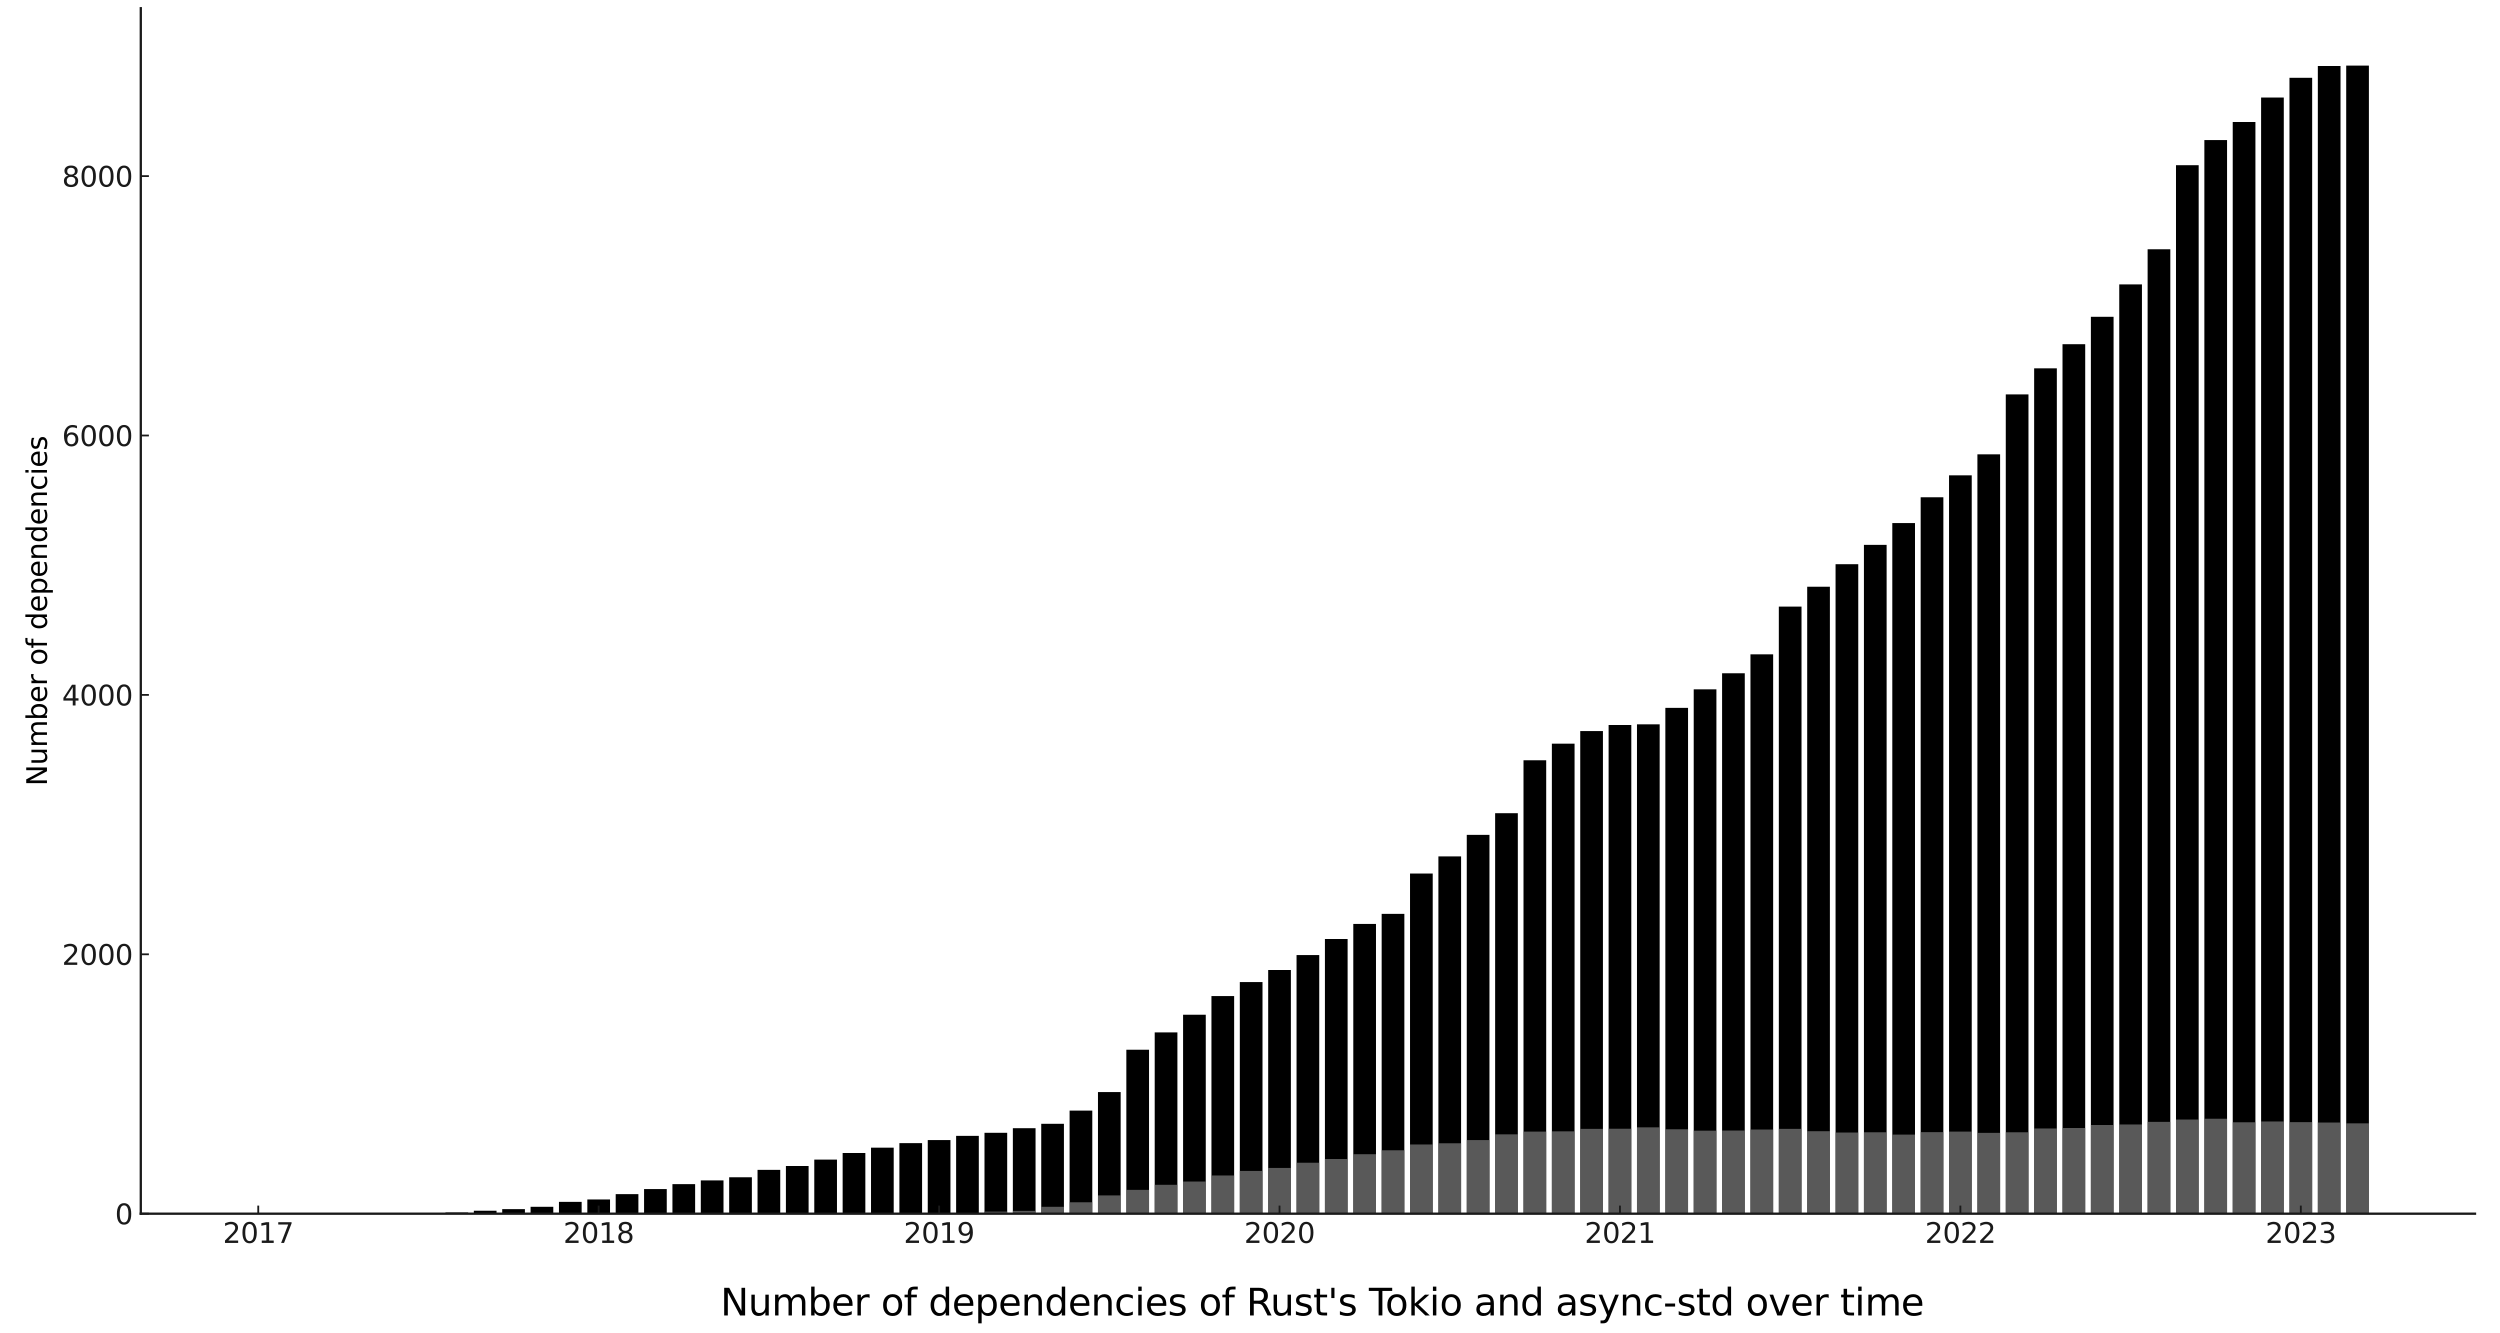 <?xml version="1.0" encoding="UTF-8" standalone="no"?>
<svg
   height="576pt"
   version="1.1"
   viewBox="0 0 1080 576"
   width="1080pt"
   id="svg267"
   sodipodi:docname="tokio_and_async_std_dependencies_over_time_transparent.svg"
   inkscape:version="1.3 (0e150ed, 2023-07-21)"
   xmlns:inkscape="http://www.inkscape.org/namespaces/inkscape"
   xmlns:sodipodi="http://sodipodi.sourceforge.net/DTD/sodipodi-0.dtd"
   xmlns:xlink="http://www.w3.org/1999/xlink"
   xmlns="http://www.w3.org/2000/svg"
   xmlns:svg="http://www.w3.org/2000/svg"
   xmlns:rdf="http://www.w3.org/1999/02/22-rdf-syntax-ns#"
   xmlns:cc="http://creativecommons.org/ns#"
   xmlns:dc="http://purl.org/dc/elements/1.1/">
  <sodipodi:namedview
     id="namedview267"
     pagecolor="#ffffff"
     bordercolor="#666666"
     borderopacity="1.0"
     inkscape:showpageshadow="2"
     inkscape:pageopacity="0.0"
     inkscape:pagecheckerboard="0"
     inkscape:deskcolor="#d1d1d1"
     inkscape:document-units="pt"
     inkscape:zoom="0.48825412"
     inkscape:cx="765.99455"
     inkscape:cy="415.7671"
     inkscape:window-width="1728"
     inkscape:window-height="1051"
     inkscape:window-x="0"
     inkscape:window-y="38"
     inkscape:window-maximized="0"
     inkscape:current-layer="svg267" />
  <defs
     id="defs1">
    <style
       type="text/css"
       id="style1">*{stroke-linecap:butt;stroke-linejoin:round;}</style>
  </defs>
  <path
     d="m 0,550.5 h 1080 v -576 H 0 Z"
     style="opacity:0;fill:none"
     id="path1" />
  <path
     d="M 60.825,524.32 H 1069.2 V 3.54 H 60.825 Z"
     style="fill:none"
     id="path2" />
  <path
     clip-path="url(#p4a27500a1e)"
     d="m 106.66,549.82 h 9.804 v -0.056 h -9.804 z"
     id="path3"
     transform="translate(0,-25.5)" />
  <path
     clip-path="url(#p4a27500a1e)"
     d="m 118.916,549.82 h 9.804 v -0.056 h -9.804 z"
     id="path4"
     transform="translate(0,-25.5)" />
  <path
     clip-path="url(#p4a27500a1e)"
     d="m 131.171,549.82 h 9.804 v -0.056 h -9.804 z"
     id="path5"
     transform="translate(0,-25.5)" />
  <path
     clip-path="url(#p4a27500a1e)"
     d="m 143.426,549.82 h 9.804 v -0.056 h -9.804 z"
     id="path6"
     transform="translate(0,-25.5)" />
  <path
     clip-path="url(#p4a27500a1e)"
     d="m 155.682,549.82 h 9.804 v -0.056 h -9.804 z"
     id="path7"
     transform="translate(0,-25.5)" />
  <path
     clip-path="url(#p4a27500a1e)"
     d="m 167.937,549.82 h 9.804 v -0.056 h -9.804 z"
     id="path8"
     transform="translate(0,-25.5)" />
  <path
     clip-path="url(#p4a27500a1e)"
     d="m 180.193,549.82 h 9.804 v -0.112 h -9.804 z"
     id="path9"
     transform="translate(0,-25.5)" />
  <path
     clip-path="url(#p4a27500a1e)"
     d="m 192.448,549.82 h 9.804 v -0.504 h -9.804 z"
     id="path10"
     transform="translate(0,-25.5)" />
  <path
     clip-path="url(#p4a27500a1e)"
     d="m 204.703,549.82 h 9.804 v -1.289 h -9.804 z"
     id="path11"
     transform="translate(0,-25.5)" />
  <path
     clip-path="url(#p4a27500a1e)"
     d="m 216.959,549.82 h 9.804 v -1.961 h -9.804 z"
     id="path12"
     transform="translate(0,-25.5)" />
  <path
     clip-path="url(#p4a27500a1e)"
     d="m 229.214,549.82 h 9.804 v -2.97 h -9.804 z"
     id="path13"
     transform="translate(0,-25.5)" />
  <path
     clip-path="url(#p4a27500a1e)"
     d="m 241.47,549.82 h 9.804 v -5.099 h -9.804 z"
     id="path14"
     transform="translate(0,-25.5)" />
  <path
     clip-path="url(#p4a27500a1e)"
     d="m 253.725,549.82 h 9.804 v -6.163 h -9.804 z"
     id="path15"
     transform="translate(0,-25.5)" />
  <path
     clip-path="url(#p4a27500a1e)"
     d="m 265.981,549.82 h 9.804 v -8.461 h -9.804 z"
     id="path16"
     transform="translate(0,-25.5)" />
  <path
     clip-path="url(#p4a27500a1e)"
     d="m 278.236,549.82 h 9.804 v -10.646 h -9.804 z"
     id="path17"
     transform="translate(0,-25.5)" />
  <path
     clip-path="url(#p4a27500a1e)"
     d="m 290.491,549.82 h 9.804 v -12.775 h -9.804 z"
     id="path18"
     transform="translate(0,-25.5)" />
  <path
     clip-path="url(#p4a27500a1e)"
     d="m 302.747,549.82 h 9.804 v -14.4 h -9.804 z"
     id="path19"
     transform="translate(0,-25.5)" />
  <path
     clip-path="url(#p4a27500a1e)"
     d="m 315.002,549.82 h 9.804 v -15.745 h -9.804 z"
     id="path20"
     transform="translate(0,-25.5)" />
  <path
     clip-path="url(#p4a27500a1e)"
     d="m 327.258,549.82 h 9.804 v -18.938 h -9.804 z"
     id="path21"
     transform="translate(0,-25.5)" />
  <path
     clip-path="url(#p4a27500a1e)"
     d="m 339.513,549.82 h 9.804 v -20.619 h -9.804 z"
     id="path22"
     transform="translate(0,-25.5)" />
  <path
     clip-path="url(#p4a27500a1e)"
     d="m 351.768,549.82 h 9.804 v -23.365 h -9.804 z"
     id="path23"
     transform="translate(0,-25.5)" />
  <path
     clip-path="url(#p4a27500a1e)"
     d="m 364.024,549.82 h 9.804 v -26.222 h -9.804 z"
     id="path24"
     transform="translate(0,-25.5)" />
  <path
     clip-path="url(#p4a27500a1e)"
     d="m 376.279,549.82 h 9.804 v -28.519 h -9.804 z"
     id="path25"
     transform="translate(0,-25.5)" />
  <path
     clip-path="url(#p4a27500a1e)"
     d="m 388.535,549.82 h 9.804 v -30.481 h -9.804 z"
     id="path26"
     transform="translate(0,-25.5)" />
  <path
     clip-path="url(#p4a27500a1e)"
     d="m 400.79,549.82 h 9.804 v -31.825 h -9.804 z"
     id="path27"
     transform="translate(0,-25.5)" />
  <path
     clip-path="url(#p4a27500a1e)"
     d="m 413.045,549.82 h 9.804 v -33.618 h -9.804 z"
     id="path28"
     transform="translate(0,-25.5)" />
  <path
     clip-path="url(#p4a27500a1e)"
     d="m 425.301,549.82 h 9.804 v -34.963 h -9.804 z"
     id="path29"
     transform="translate(0,-25.5)" />
  <path
     clip-path="url(#p4a27500a1e)"
     d="m 437.556,549.82 h 9.804 v -36.924 h -9.804 z"
     id="path30"
     transform="translate(0,-25.5)" />
  <path
     clip-path="url(#p4a27500a1e)"
     d="m 449.812,549.82 h 9.804 v -38.829 h -9.804 z"
     id="path31"
     transform="translate(0,-25.5)" />
  <path
     clip-path="url(#p4a27500a1e)"
     d="m 462.067,549.82 h 9.804 v -44.544 h -9.804 z"
     id="path32"
     transform="translate(0,-25.5)" />
  <path
     clip-path="url(#p4a27500a1e)"
     d="m 474.322,549.82 h 9.804 v -52.556 h -9.804 z"
     id="path33"
     transform="translate(0,-25.5)" />
  <path
     clip-path="url(#p4a27500a1e)"
     d="m 486.578,549.82 h 9.804 v -70.822 h -9.804 z"
     id="path34"
     transform="translate(0,-25.5)" />
  <path
     clip-path="url(#p4a27500a1e)"
     d="m 498.833,549.82 h 9.804 v -78.33 h -9.804 z"
     id="path35"
     transform="translate(0,-25.5)" />
  <path
     clip-path="url(#p4a27500a1e)"
     d="m 511.089,549.82 h 9.804 v -85.951 h -9.804 z"
     id="path36"
     transform="translate(0,-25.5)" />
  <path
     clip-path="url(#p4a27500a1e)"
     d="m 523.344,549.82 h 9.804 v -94.019 h -9.804 z"
     id="path37"
     transform="translate(0,-25.5)" />
  <path
     clip-path="url(#p4a27500a1e)"
     d="m 535.6,549.82 h 9.804 V 449.75 h -9.804 z"
     id="path38"
     transform="translate(0,-25.5)" />
  <path
     clip-path="url(#p4a27500a1e)"
     d="m 547.855,549.82 h 9.804 V 444.539 h -9.804 z"
     id="path39"
     transform="translate(0,-25.5)" />
  <path
     clip-path="url(#p4a27500a1e)"
     d="m 560.11,549.82 h 9.804 V 438.095 h -9.804 z"
     id="path40"
     transform="translate(0,-25.5)" />
  <path
     clip-path="url(#p4a27500a1e)"
     d="m 572.366,549.82 h 9.804 V 431.148 h -9.804 z"
     id="path41"
     transform="translate(0,-25.5)" />
  <path
     clip-path="url(#p4a27500a1e)"
     d="m 584.621,549.82 h 9.804 V 424.648 h -9.804 z"
     id="path42"
     transform="translate(0,-25.5)" />
  <path
     clip-path="url(#p4a27500a1e)"
     d="m 596.877,549.82 h 9.804 V 420.278 h -9.804 z"
     id="path43"
     transform="translate(0,-25.5)" />
  <path
     clip-path="url(#p4a27500a1e)"
     d="m 609.132,549.82 h 9.804 V 402.852 h -9.804 z"
     id="path44"
     transform="translate(0,-25.5)" />
  <path
     clip-path="url(#p4a27500a1e)"
     d="m 621.387,549.82 h 9.804 V 395.456 h -9.804 z"
     id="path45"
     transform="translate(0,-25.5)" />
  <path
     clip-path="url(#p4a27500a1e)"
     d="m 633.643,549.82 h 9.804 V 386.155 h -9.804 z"
     id="path46"
     transform="translate(0,-25.5)" />
  <path
     clip-path="url(#p4a27500a1e)"
     d="m 645.898,549.82 h 9.804 V 376.798 h -9.804 z"
     id="path47"
     transform="translate(0,-25.5)" />
  <path
     clip-path="url(#p4a27500a1e)"
     d="m 658.154,549.82 h 9.804 V 353.938 h -9.804 z"
     id="path48"
     transform="translate(0,-25.5)" />
  <path
     clip-path="url(#p4a27500a1e)"
     d="m 670.409,549.82 h 9.804 V 346.766 h -9.804 z"
     id="path49"
     transform="translate(0,-25.5)" />
  <path
     clip-path="url(#p4a27500a1e)"
     d="m 682.664,549.82 h 9.804 V 341.331 h -9.804 z"
     id="path50"
     transform="translate(0,-25.5)" />
  <path
     clip-path="url(#p4a27500a1e)"
     d="m 694.92,549.82 h 9.804 V 338.698 h -9.804 z"
     id="path51"
     transform="translate(0,-25.5)" />
  <path
     clip-path="url(#p4a27500a1e)"
     d="m 707.175,549.82 h 9.804 V 338.417 h -9.804 z"
     id="path52"
     transform="translate(0,-25.5)" />
  <path
     clip-path="url(#p4a27500a1e)"
     d="m 719.431,549.82 h 9.804 V 331.302 h -9.804 z"
     id="path53"
     transform="translate(0,-25.5)" />
  <path
     clip-path="url(#p4a27500a1e)"
     d="m 731.686,549.82 h 9.804 V 323.289 h -9.804 z"
     id="path54"
     transform="translate(0,-25.5)" />
  <path
     clip-path="url(#p4a27500a1e)"
     d="m 743.941,549.82 h 9.804 V 316.341 h -9.804 z"
     id="path55"
     transform="translate(0,-25.5)" />
  <path
     clip-path="url(#p4a27500a1e)"
     d="m 756.197,549.82 h 9.804 V 308.161 h -9.804 z"
     id="path56"
     transform="translate(0,-25.5)" />
  <path
     clip-path="url(#p4a27500a1e)"
     d="m 768.452,549.82 h 9.804 V 287.542 h -9.804 z"
     id="path57"
     transform="translate(0,-25.5)" />
  <path
     clip-path="url(#p4a27500a1e)"
     d="m 780.708,549.82 h 9.804 V 278.969 h -9.804 z"
     id="path58"
     transform="translate(0,-25.5)" />
  <path
     clip-path="url(#p4a27500a1e)"
     d="m 792.963,549.82 h 9.804 V 269.22 h -9.804 z"
     id="path59"
     transform="translate(0,-25.5)" />
  <path
     clip-path="url(#p4a27500a1e)"
     d="m 805.218,549.82 h 9.804 V 260.871 h -9.804 z"
     id="path60"
     transform="translate(0,-25.5)" />
  <path
     clip-path="url(#p4a27500a1e)"
     d="m 817.474,549.82 h 9.804 V 251.458 h -9.804 z"
     id="path61"
     transform="translate(0,-25.5)" />
  <path
     clip-path="url(#p4a27500a1e)"
     d="m 829.729,549.82 h 9.804 V 240.308 h -9.804 z"
     id="path62"
     transform="translate(0,-25.5)" />
  <path
     clip-path="url(#p4a27500a1e)"
     d="m 841.985,549.82 h 9.804 V 230.839 h -9.804 z"
     id="path63"
     transform="translate(0,-25.5)" />
  <path
     clip-path="url(#p4a27500a1e)"
     d="m 854.24,549.82 h 9.804 V 221.762 h -9.804 z"
     id="path64"
     transform="translate(0,-25.5)" />
  <path
     clip-path="url(#p4a27500a1e)"
     d="m 866.496,549.82 h 9.804 V 195.876 h -9.804 z"
     id="path65"
     transform="translate(0,-25.5)" />
  <path
     clip-path="url(#p4a27500a1e)"
     d="m 878.751,549.82 h 9.804 V 184.614 h -9.804 z"
     id="path66"
     transform="translate(0,-25.5)" />
  <path
     clip-path="url(#p4a27500a1e)"
     d="m 891.006,549.82 h 9.804 V 174.192 h -9.804 z"
     id="path67"
     transform="translate(0,-25.5)" />
  <path
     clip-path="url(#p4a27500a1e)"
     d="m 903.262,549.82 h 9.804 V 162.37 h -9.804 z"
     id="path68"
     transform="translate(0,-25.5)" />
  <path
     clip-path="url(#p4a27500a1e)"
     d="m 915.517,549.82 h 9.804 V 148.362 h -9.804 z"
     id="path69"
     transform="translate(0,-25.5)" />
  <path
     clip-path="url(#p4a27500a1e)"
     d="m 927.773,549.82 h 9.804 V 133.178 h -9.804 z"
     id="path70"
     transform="translate(0,-25.5)" />
  <path
     clip-path="url(#p4a27500a1e)"
     d="m 940.028,549.82 h 9.804 V 96.87 H 940.028 Z"
     id="path71"
     transform="translate(0,-25.5)" />
  <path
     clip-path="url(#p4a27500a1e)"
     d="m 952.283,549.82 h 9.804 V 86 h -9.804 z"
     id="path72"
     transform="translate(0,-25.5)" />
  <path
     clip-path="url(#p4a27500a1e)"
     d="m 964.539,549.82 h 9.804 V 78.212 h -9.804 z"
     id="path73"
     transform="translate(0,-25.5)" />
  <path
     clip-path="url(#p4a27500a1e)"
     d="m 976.794,549.82 h 9.804 V 67.623 h -9.804 z"
     id="path74"
     transform="translate(0,-25.5)" />
  <path
     clip-path="url(#p4a27500a1e)"
     d="m 989.05,549.82 h 9.804 V 59.106 h -9.804 z"
     id="path75"
     transform="translate(0,-25.5)" />
  <path
     clip-path="url(#p4a27500a1e)"
     d="m 1001.305,549.82 h 9.804 V 54.007 h -9.804 z"
     id="path76"
     transform="translate(0,-25.5)" />
  <path
     clip-path="url(#p4a27500a1e)"
     d="m 1013.56,549.82 h 9.804 V 53.839 h -9.804 z"
     id="path77"
     transform="translate(0,-25.5)" />
  <path
     clip-path="url(#p4a27500a1e)"
     d="m 413.045,549.82 h 9.804 v -0.168 h -9.804 z"
     style="opacity:0.7;fill:#808080"
     id="path78"
     transform="translate(0,-25.5)" />
  <path
     clip-path="url(#p4a27500a1e)"
     d="m 425.301,549.82 h 9.804 v -0.896 h -9.804 z"
     style="opacity:0.7;fill:#808080"
     id="path79"
     transform="translate(0,-25.5)" />
  <path
     clip-path="url(#p4a27500a1e)"
     d="m 437.556,549.82 h 9.804 v -1.233 h -9.804 z"
     style="opacity:0.7;fill:#808080"
     id="path80"
     transform="translate(0,-25.5)" />
  <path
     clip-path="url(#p4a27500a1e)"
     d="m 449.812,549.82 h 9.804 v -2.97 h -9.804 z"
     style="opacity:0.7;fill:#808080"
     id="path81"
     transform="translate(0,-25.5)" />
  <path
     clip-path="url(#p4a27500a1e)"
     d="m 462.067,549.82 h 9.804 v -4.931 h -9.804 z"
     style="opacity:0.7;fill:#808080"
     id="path82"
     transform="translate(0,-25.5)" />
  <path
     clip-path="url(#p4a27500a1e)"
     d="m 474.322,549.82 h 9.804 v -7.9 h -9.804 z"
     style="opacity:0.7;fill:#808080"
     id="path83"
     transform="translate(0,-25.5)" />
  <path
     clip-path="url(#p4a27500a1e)"
     d="m 486.578,549.82 h 9.804 v -10.31 h -9.804 z"
     style="opacity:0.7;fill:#808080"
     id="path84"
     transform="translate(0,-25.5)" />
  <path
     clip-path="url(#p4a27500a1e)"
     d="m 498.833,549.82 h 9.804 v -12.495 h -9.804 z"
     style="opacity:0.7;fill:#808080"
     id="path85"
     transform="translate(0,-25.5)" />
  <path
     clip-path="url(#p4a27500a1e)"
     d="m 511.089,549.82 h 9.804 v -13.896 h -9.804 z"
     style="opacity:0.7;fill:#808080"
     id="path86"
     transform="translate(0,-25.5)" />
  <path
     clip-path="url(#p4a27500a1e)"
     d="m 523.344,549.82 h 9.804 v -16.529 h -9.804 z"
     style="opacity:0.7;fill:#808080"
     id="path87"
     transform="translate(0,-25.5)" />
  <path
     clip-path="url(#p4a27500a1e)"
     d="m 535.6,549.82 h 9.804 v -18.49 h -9.804 z"
     style="opacity:0.7;fill:#808080"
     id="path88"
     transform="translate(0,-25.5)" />
  <path
     clip-path="url(#p4a27500a1e)"
     d="m 547.855,549.82 h 9.804 v -19.779 h -9.804 z"
     style="opacity:0.7;fill:#808080"
     id="path89"
     transform="translate(0,-25.5)" />
  <path
     clip-path="url(#p4a27500a1e)"
     d="m 560.11,549.82 h 9.804 v -22.02 h -9.804 z"
     style="opacity:0.7;fill:#808080"
     id="path90"
     transform="translate(0,-25.5)" />
  <path
     clip-path="url(#p4a27500a1e)"
     d="m 572.366,549.82 h 9.804 v -23.645 h -9.804 z"
     style="opacity:0.7;fill:#808080"
     id="path91"
     transform="translate(0,-25.5)" />
  <path
     clip-path="url(#p4a27500a1e)"
     d="m 584.621,549.82 h 9.804 v -25.718 h -9.804 z"
     style="opacity:0.7;fill:#808080"
     id="path92"
     transform="translate(0,-25.5)" />
  <path
     clip-path="url(#p4a27500a1e)"
     d="m 596.877,549.82 h 9.804 v -27.399 h -9.804 z"
     style="opacity:0.7;fill:#808080"
     id="path93"
     transform="translate(0,-25.5)" />
  <path
     clip-path="url(#p4a27500a1e)"
     d="m 609.132,549.82 h 9.804 v -29.92 h -9.804 z"
     style="opacity:0.7;fill:#808080"
     id="path94"
     transform="translate(0,-25.5)" />
  <path
     clip-path="url(#p4a27500a1e)"
     d="m 621.387,549.82 h 9.804 v -30.424 h -9.804 z"
     style="opacity:0.7;fill:#808080"
     id="path95"
     transform="translate(0,-25.5)" />
  <path
     clip-path="url(#p4a27500a1e)"
     d="m 633.643,549.82 h 9.804 v -31.825 h -9.804 z"
     style="opacity:0.7;fill:#808080"
     id="path96"
     transform="translate(0,-25.5)" />
  <path
     clip-path="url(#p4a27500a1e)"
     d="m 645.898,549.82 h 9.804 v -34.291 h -9.804 z"
     style="opacity:0.7;fill:#808080"
     id="path97"
     transform="translate(0,-25.5)" />
  <path
     clip-path="url(#p4a27500a1e)"
     d="m 658.154,549.82 h 9.804 v -35.467 h -9.804 z"
     style="opacity:0.7;fill:#808080"
     id="path98"
     transform="translate(0,-25.5)" />
  <path
     clip-path="url(#p4a27500a1e)"
     d="m 670.409,549.82 h 9.804 v -35.579 h -9.804 z"
     style="opacity:0.7;fill:#808080"
     id="path99"
     transform="translate(0,-25.5)" />
  <path
     clip-path="url(#p4a27500a1e)"
     d="m 682.664,549.82 h 9.804 v -36.644 h -9.804 z"
     style="opacity:0.7;fill:#808080"
     id="path100"
     transform="translate(0,-25.5)" />
  <path
     clip-path="url(#p4a27500a1e)"
     d="m 694.92,549.82 h 9.804 v -36.7 h -9.804 z"
     style="opacity:0.7;fill:#808080"
     id="path101"
     transform="translate(0,-25.5)" />
  <path
     clip-path="url(#p4a27500a1e)"
     d="m 707.175,549.82 h 9.804 v -37.316 h -9.804 z"
     style="opacity:0.7;fill:#808080"
     id="path102"
     transform="translate(0,-25.5)" />
  <path
     clip-path="url(#p4a27500a1e)"
     d="m 719.431,549.82 h 9.804 v -36.476 h -9.804 z"
     style="opacity:0.7;fill:#808080"
     id="path103"
     transform="translate(0,-25.5)" />
  <path
     clip-path="url(#p4a27500a1e)"
     d="m 731.686,549.82 h 9.804 v -35.859 h -9.804 z"
     style="opacity:0.7;fill:#808080"
     id="path104"
     transform="translate(0,-25.5)" />
  <path
     clip-path="url(#p4a27500a1e)"
     d="m 743.941,549.82 h 9.804 v -35.915 h -9.804 z"
     style="opacity:0.7;fill:#808080"
     id="path105"
     transform="translate(0,-25.5)" />
  <path
     clip-path="url(#p4a27500a1e)"
     d="m 756.197,549.82 h 9.804 v -36.364 h -9.804 z"
     style="opacity:0.7;fill:#808080"
     id="path106"
     transform="translate(0,-25.5)" />
  <path
     clip-path="url(#p4a27500a1e)"
     d="m 768.452,549.82 h 9.804 v -36.644 h -9.804 z"
     style="opacity:0.7;fill:#808080"
     id="path107"
     transform="translate(0,-25.5)" />
  <path
     clip-path="url(#p4a27500a1e)"
     d="m 780.708,549.82 h 9.804 v -35.635 h -9.804 z"
     style="opacity:0.7;fill:#808080"
     id="path108"
     transform="translate(0,-25.5)" />
  <path
     clip-path="url(#p4a27500a1e)"
     d="m 792.963,549.82 h 9.804 v -35.075 h -9.804 z"
     style="opacity:0.7;fill:#808080"
     id="path109"
     transform="translate(0,-25.5)" />
  <path
     clip-path="url(#p4a27500a1e)"
     d="m 805.218,549.82 h 9.804 v -35.187 h -9.804 z"
     style="opacity:0.7;fill:#808080"
     id="path110"
     transform="translate(0,-25.5)" />
  <path
     clip-path="url(#p4a27500a1e)"
     d="m 817.474,549.82 h 9.804 v -34.179 h -9.804 z"
     style="opacity:0.7;fill:#808080"
     id="path111"
     transform="translate(0,-25.5)" />
  <path
     clip-path="url(#p4a27500a1e)"
     d="m 829.729,549.82 h 9.804 v -35.243 h -9.804 z"
     style="opacity:0.7;fill:#808080"
     id="path112"
     transform="translate(0,-25.5)" />
  <path
     clip-path="url(#p4a27500a1e)"
     d="m 841.985,549.82 h 9.804 v -35.467 h -9.804 z"
     style="opacity:0.7;fill:#808080"
     id="path113"
     transform="translate(0,-25.5)" />
  <path
     clip-path="url(#p4a27500a1e)"
     d="m 854.24,549.82 h 9.804 v -34.907 h -9.804 z"
     style="opacity:0.7;fill:#808080"
     id="path114"
     transform="translate(0,-25.5)" />
  <path
     clip-path="url(#p4a27500a1e)"
     d="m 866.496,549.82 h 9.804 v -35.187 h -9.804 z"
     style="opacity:0.7;fill:#808080"
     id="path115"
     transform="translate(0,-25.5)" />
  <path
     clip-path="url(#p4a27500a1e)"
     d="m 878.751,549.82 h 9.804 v -36.812 h -9.804 z"
     style="opacity:0.7;fill:#808080"
     id="path116"
     transform="translate(0,-25.5)" />
  <path
     clip-path="url(#p4a27500a1e)"
     d="m 891.006,549.82 h 9.804 v -37.036 h -9.804 z"
     style="opacity:0.7;fill:#808080"
     id="path117"
     transform="translate(0,-25.5)" />
  <path
     clip-path="url(#p4a27500a1e)"
     d="m 903.262,549.82 h 9.804 v -38.325 h -9.804 z"
     style="opacity:0.7;fill:#808080"
     id="path118"
     transform="translate(0,-25.5)" />
  <path
     clip-path="url(#p4a27500a1e)"
     d="m 915.517,549.82 h 9.804 v -38.549 h -9.804 z"
     style="opacity:0.7;fill:#808080"
     id="path119"
     transform="translate(0,-25.5)" />
  <path
     clip-path="url(#p4a27500a1e)"
     d="m 927.773,549.82 h 9.804 v -39.67 h -9.804 z"
     style="opacity:0.7;fill:#808080"
     id="path120"
     transform="translate(0,-25.5)" />
  <path
     clip-path="url(#p4a27500a1e)"
     d="m 940.028,549.82 h 9.804 V 509.142 H 940.028 Z"
     style="opacity:0.7;fill:#808080"
     id="path121"
     transform="translate(0,-25.5)" />
  <path
     clip-path="url(#p4a27500a1e)"
     d="m 952.283,549.82 h 9.804 v -41.014 h -9.804 z"
     style="opacity:0.7;fill:#808080"
     id="path122"
     transform="translate(0,-25.5)" />
  <path
     clip-path="url(#p4a27500a1e)"
     d="m 964.539,549.82 h 9.804 v -39.501 h -9.804 z"
     style="opacity:0.7;fill:#808080"
     id="path123"
     transform="translate(0,-25.5)" />
  <path
     clip-path="url(#p4a27500a1e)"
     d="m 976.794,549.82 h 9.804 v -39.838 h -9.804 z"
     style="opacity:0.7;fill:#808080"
     id="path124"
     transform="translate(0,-25.5)" />
  <path
     clip-path="url(#p4a27500a1e)"
     d="m 989.05,549.82 h 9.804 v -39.557 h -9.804 z"
     style="opacity:0.7;fill:#808080"
     id="path125"
     transform="translate(0,-25.5)" />
  <path
     clip-path="url(#p4a27500a1e)"
     d="m 1001.305,549.82 h 9.804 v -39.389 h -9.804 z"
     style="opacity:0.7;fill:#808080"
     id="path126"
     transform="translate(0,-25.5)" />
  <path
     clip-path="url(#p4a27500a1e)"
     d="m 1013.56,549.82 h 9.804 v -39.053 h -9.804 z"
     style="opacity:0.7;fill:#808080"
     id="path127"
     transform="translate(0,-25.5)" />
  <g
     id="xtick_1"
     transform="translate(0,-25.5)">
    <g
       id="line2d_1">
      <defs
         id="defs127">
        <path
           d="M 0,0 V -3.5"
           id="mb3a3af89b7"
           style="stroke:#1a1a1a;stroke-width:0.8" />
      </defs>
      <g
         id="g127">
        <use
           style="fill:#1a1a1a;stroke:#1a1a1a;stroke-width:0.8"
           x="111.562"
           xlink:href="#mb3a3af89b7"
           y="549.82"
           id="use127" />
      </g>
    </g>
    <g
       id="text_1">
      <!-- 2017 -->
      <g
         style="fill:#1a1a1a"
         transform="matrix(0.12,0,0,-0.12,96.292,562.438)"
         id="g131">
        <defs
           id="defs128">
          <path
             d="M 1228,531 H 3431 V 0 H 469 v 531 q 359,372 979,998 621,627 780,809 303,340 423,576 121,236 121,464 0,372 -261,606 -261,235 -680,235 -297,0 -627,-103 -329,-103 -704,-313 v 638 q 381,153 712,231 332,78 607,78 725,0 1156,-363 431,-362 431,-968 0,-288 -108,-546 -107,-257 -392,-607 -78,-91 -497,-524 Q 1991,1309 1228,531 Z"
             id="DejaVuSans-32"
             transform="scale(0.016)" />
          <path
             d="m 2034,4250 q -487,0 -733,-480 -245,-479 -245,-1442 0,-959 245,-1439 246,-480 733,-480 491,0 736,480 246,480 246,1439 0,963 -246,1442 -245,480 -736,480 z m 0,500 q 785,0 1199,-621 414,-620 414,-1801 0,-1178 -414,-1799 -414,-620 -1199,-620 -784,0 -1198,620 -414,621 -414,1799 0,1181 414,1801 414,621 1198,621 z"
             id="DejaVuSans-30"
             transform="scale(0.016)" />
          <path
             d="M 794,531 H 1825 V 4091 L 703,3866 v 575 l 1116,225 h 631 V 531 H 3481 V 0 H 794 Z"
             id="DejaVuSans-31"
             transform="scale(0.016)" />
          <path
             d="M 525,4666 H 3525 V 4397 L 1831,0 H 1172 L 2766,4134 H 525 Z"
             id="DejaVuSans-37"
             transform="scale(0.016)" />
        </defs>
        <use
           xlink:href="#DejaVuSans-32"
           id="use128" />
        <use
           x="63.623"
           xlink:href="#DejaVuSans-30"
           id="use129" />
        <use
           x="127.246"
           xlink:href="#DejaVuSans-31"
           id="use130" />
        <use
           x="190.869"
           xlink:href="#DejaVuSans-37"
           id="use131" />
      </g>
    </g>
  </g>
  <g
     id="xtick_2"
     transform="translate(0,-25.5)">
    <g
       id="line2d_2">
      <g
         id="g132">
        <use
           style="fill:#1a1a1a;stroke:#1a1a1a;stroke-width:0.8"
           x="258.627"
           xlink:href="#mb3a3af89b7"
           y="549.82"
           id="use132" />
      </g>
    </g>
    <g
       id="text_2">
      <!-- 2018 -->
      <g
         style="fill:#1a1a1a"
         transform="matrix(0.12,0,0,-0.12,243.357,562.438)"
         id="g136">
        <defs
           id="defs132">
          <path
             d="m 2034,2216 q -450,0 -708,-241 -257,-241 -257,-662 0,-422 257,-663 258,-241 708,-241 450,0 709,242 260,243 260,662 0,421 -258,662 -257,241 -711,241 z m -631,268 q -406,100 -633,378 -226,279 -226,679 0,559 398,884 399,325 1092,325 697,0 1094,-325 397,-325 397,-884 0,-400 -227,-679 -226,-278 -629,-378 456,-106 710,-416 255,-309 255,-755 Q 3634,634 3220,271 2806,-91 2034,-91 1263,-91 848,271 434,634 434,1313 q 0,446 256,755 257,310 713,416 z m -231,997 q 0,-362 226,-565 227,-203 636,-203 407,0 636,203 230,203 230,565 0,363 -230,566 -229,203 -636,203 -409,0 -636,-203 -226,-203 -226,-566 z"
             id="DejaVuSans-38"
             transform="scale(0.016)" />
        </defs>
        <use
           xlink:href="#DejaVuSans-32"
           id="use133" />
        <use
           x="63.623"
           xlink:href="#DejaVuSans-30"
           id="use134" />
        <use
           x="127.246"
           xlink:href="#DejaVuSans-31"
           id="use135" />
        <use
           x="190.869"
           xlink:href="#DejaVuSans-38"
           id="use136" />
      </g>
    </g>
  </g>
  <g
     id="xtick_3"
     transform="translate(0,-25.5)">
    <g
       id="line2d_3">
      <g
         id="g137">
        <use
           style="fill:#1a1a1a;stroke:#1a1a1a;stroke-width:0.8"
           x="405.692"
           xlink:href="#mb3a3af89b7"
           y="549.82"
           id="use137" />
      </g>
    </g>
    <g
       id="text_3">
      <!-- 2019 -->
      <g
         style="fill:#1a1a1a"
         transform="matrix(0.12,0,0,-0.12,390.422,562.438)"
         id="g141">
        <defs
           id="defs137">
          <path
             d="m 703,97 v 575 q 238,-113 481,-172 244,-59 479,-59 625,0 954,420 330,420 377,1277 -181,-269 -460,-413 -278,-144 -615,-144 -700,0 -1108,423 -408,424 -408,1159 0,718 425,1152 425,435 1131,435 810,0 1236,-621 427,-620 427,-1801 Q 3622,1225 3098,567 2575,-91 1691,-91 1453,-91 1209,-44 966,3 703,97 Z m 1256,1978 q 425,0 673,290 249,291 249,798 0,503 -249,795 -248,292 -673,292 -425,0 -673,-292 -248,-292 -248,-795 0,-507 248,-798 248,-290 673,-290 z"
             id="DejaVuSans-39"
             transform="scale(0.016)" />
        </defs>
        <use
           xlink:href="#DejaVuSans-32"
           id="use138" />
        <use
           x="63.623"
           xlink:href="#DejaVuSans-30"
           id="use139" />
        <use
           x="127.246"
           xlink:href="#DejaVuSans-31"
           id="use140" />
        <use
           x="190.869"
           xlink:href="#DejaVuSans-39"
           id="use141" />
      </g>
    </g>
  </g>
  <g
     id="xtick_4"
     transform="translate(0,-25.5)">
    <g
       id="line2d_4">
      <g
         id="g142">
        <use
           style="fill:#1a1a1a;stroke:#1a1a1a;stroke-width:0.8"
           x="552.757"
           xlink:href="#mb3a3af89b7"
           y="549.82"
           id="use142" />
      </g>
    </g>
    <g
       id="text_4">
      <!-- 2020 -->
      <g
         style="fill:#1a1a1a"
         transform="matrix(0.12,0,0,-0.12,537.487,562.438)"
         id="g146">
        <use
           xlink:href="#DejaVuSans-32"
           id="use143" />
        <use
           x="63.623"
           xlink:href="#DejaVuSans-30"
           id="use144" />
        <use
           x="127.246"
           xlink:href="#DejaVuSans-32"
           id="use145" />
        <use
           x="190.869"
           xlink:href="#DejaVuSans-30"
           id="use146" />
      </g>
    </g>
  </g>
  <g
     id="xtick_5"
     transform="translate(0,-25.5)">
    <g
       id="line2d_5">
      <g
         id="g147">
        <use
           style="fill:#1a1a1a;stroke:#1a1a1a;stroke-width:0.8"
           x="699.822"
           xlink:href="#mb3a3af89b7"
           y="549.82"
           id="use147" />
      </g>
    </g>
    <g
       id="text_5">
      <!-- 2021 -->
      <g
         style="fill:#1a1a1a"
         transform="matrix(0.12,0,0,-0.12,684.552,562.438)"
         id="g151">
        <use
           xlink:href="#DejaVuSans-32"
           id="use148" />
        <use
           x="63.623"
           xlink:href="#DejaVuSans-30"
           id="use149" />
        <use
           x="127.246"
           xlink:href="#DejaVuSans-32"
           id="use150" />
        <use
           x="190.869"
           xlink:href="#DejaVuSans-31"
           id="use151" />
      </g>
    </g>
  </g>
  <g
     id="xtick_6"
     transform="translate(0,-25.5)">
    <g
       id="line2d_6">
      <g
         id="g152">
        <use
           style="fill:#1a1a1a;stroke:#1a1a1a;stroke-width:0.8"
           x="846.887"
           xlink:href="#mb3a3af89b7"
           y="549.82"
           id="use152" />
      </g>
    </g>
    <g
       id="text_6">
      <!-- 2022 -->
      <g
         style="fill:#1a1a1a"
         transform="matrix(0.12,0,0,-0.12,831.617,562.438)"
         id="g156">
        <use
           xlink:href="#DejaVuSans-32"
           id="use153" />
        <use
           x="63.623"
           xlink:href="#DejaVuSans-30"
           id="use154" />
        <use
           x="127.246"
           xlink:href="#DejaVuSans-32"
           id="use155" />
        <use
           x="190.869"
           xlink:href="#DejaVuSans-32"
           id="use156" />
      </g>
    </g>
  </g>
  <g
     id="xtick_7"
     transform="translate(0,-25.5)">
    <g
       id="line2d_7">
      <g
         id="g157">
        <use
           style="fill:#1a1a1a;stroke:#1a1a1a;stroke-width:0.8"
           x="993.952"
           xlink:href="#mb3a3af89b7"
           y="549.82"
           id="use157" />
      </g>
    </g>
    <g
       id="text_7">
      <!-- 2023 -->
      <g
         style="fill:#1a1a1a"
         transform="matrix(0.12,0,0,-0.12,978.682,562.438)"
         id="g161">
        <defs
           id="defs157">
          <path
             d="m 2597,2516 q 453,-97 707,-404 255,-306 255,-756 0,-690 -475,-1069 -475,-378 -1350,-378 -293,0 -604,58 -311,58 -642,174 v 609 q 262,-153 574,-231 313,-78 654,-78 593,0 904,234 311,234 311,681 0,413 -289,645 -289,233 -804,233 h -544 v 519 h 569 q 465,0 712,186 247,186 247,536 0,359 -255,551 -254,193 -729,193 -260,0 -557,-57 -297,-56 -653,-174 v 562 q 360,100 674,150 314,50 592,50 719,0 1137,-327 419,-326 419,-882 0,-388 -222,-655 -222,-267 -631,-370 z"
             id="DejaVuSans-33"
             transform="scale(0.016)" />
        </defs>
        <use
           xlink:href="#DejaVuSans-32"
           id="use158" />
        <use
           x="63.623"
           xlink:href="#DejaVuSans-30"
           id="use159" />
        <use
           x="127.246"
           xlink:href="#DejaVuSans-32"
           id="use160" />
        <use
           x="190.869"
           xlink:href="#DejaVuSans-33"
           id="use161" />
      </g>
    </g>
  </g>
  <g
     id="ytick_1"
     transform="translate(0,-25.5)">
    <g
       id="line2d_8">
      <defs
         id="defs161">
        <path
           d="M 0,0 H 3.5"
           id="mcf97752a68"
           style="stroke:#1a1a1a;stroke-width:0.8" />
      </defs>
      <g
         id="g162">
        <use
           style="fill:#1a1a1a;stroke:#1a1a1a;stroke-width:0.8"
           x="60.825"
           xlink:href="#mcf97752a68"
           y="549.82"
           id="use162" />
      </g>
    </g>
    <g
       id="text_8">
      <!-- 0 -->
      <g
         style="fill:#1a1a1a"
         transform="matrix(0.12,0,0,-0.12,49.69,554.379)"
         id="g163">
        <use
           xlink:href="#DejaVuSans-30"
           id="use163" />
      </g>
    </g>
  </g>
  <g
     id="ytick_2"
     transform="translate(0,-25.5)">
    <g
       id="line2d_9">
      <g
         id="g164">
        <use
           style="fill:#1a1a1a;stroke:#1a1a1a;stroke-width:0.8"
           x="60.825"
           xlink:href="#mcf97752a68"
           y="437.759"
           id="use164" />
      </g>
    </g>
    <g
       id="text_9">
      <!-- 2000 -->
      <g
         style="fill:#1a1a1a"
         transform="matrix(0.12,0,0,-0.12,26.785,442.318)"
         id="g168">
        <use
           xlink:href="#DejaVuSans-32"
           id="use165" />
        <use
           x="63.623"
           xlink:href="#DejaVuSans-30"
           id="use166" />
        <use
           x="127.246"
           xlink:href="#DejaVuSans-30"
           id="use167" />
        <use
           x="190.869"
           xlink:href="#DejaVuSans-30"
           id="use168" />
      </g>
    </g>
  </g>
  <g
     id="ytick_3"
     transform="translate(0,-25.5)">
    <g
       id="line2d_10">
      <g
         id="g169">
        <use
           style="fill:#1a1a1a;stroke:#1a1a1a;stroke-width:0.8"
           x="60.825"
           xlink:href="#mcf97752a68"
           y="325.698"
           id="use169" />
      </g>
    </g>
    <g
       id="text_10">
      <!-- 4000 -->
      <g
         style="fill:#1a1a1a"
         transform="matrix(0.12,0,0,-0.12,26.785,330.258)"
         id="g173">
        <defs
           id="defs169">
          <path
             d="M 2419,4116 825,1625 h 1594 z m -166,550 h 794 V 1625 h 666 V 1100 H 3047 V 0 H 2419 V 1100 H 313 v 609 z"
             id="DejaVuSans-34"
             transform="scale(0.016)" />
        </defs>
        <use
           xlink:href="#DejaVuSans-34"
           id="use170" />
        <use
           x="63.623"
           xlink:href="#DejaVuSans-30"
           id="use171" />
        <use
           x="127.246"
           xlink:href="#DejaVuSans-30"
           id="use172" />
        <use
           x="190.869"
           xlink:href="#DejaVuSans-30"
           id="use173" />
      </g>
    </g>
  </g>
  <g
     id="ytick_4"
     transform="translate(0,-25.5)">
    <g
       id="line2d_11">
      <g
         id="g174">
        <use
           style="fill:#1a1a1a;stroke:#1a1a1a;stroke-width:0.8"
           x="60.825"
           xlink:href="#mcf97752a68"
           y="213.638"
           id="use174" />
      </g>
    </g>
    <g
       id="text_11">
      <!-- 6000 -->
      <g
         style="fill:#1a1a1a"
         transform="matrix(0.12,0,0,-0.12,26.785,218.197)"
         id="g178">
        <defs
           id="defs174">
          <path
             d="m 2113,2584 q -425,0 -674,-291 -248,-290 -248,-796 0,-503 248,-796 249,-292 674,-292 425,0 673,292 248,293 248,796 0,506 -248,796 -248,291 -673,291 z m 1253,1979 v -575 q -238,112 -480,171 -242,60 -480,60 -625,0 -955,-422 -329,-422 -376,-1275 184,272 462,417 279,145 613,145 703,0 1111,-427 408,-426 408,-1160 0,-719 -425,-1154 -425,-434 -1131,-434 -810,0 -1238,620 -428,621 -428,1799 0,1106 525,1764 525,658 1409,658 238,0 480,-47 242,-47 505,-140 z"
             id="DejaVuSans-36"
             transform="scale(0.016)" />
        </defs>
        <use
           xlink:href="#DejaVuSans-36"
           id="use175" />
        <use
           x="63.623"
           xlink:href="#DejaVuSans-30"
           id="use176" />
        <use
           x="127.246"
           xlink:href="#DejaVuSans-30"
           id="use177" />
        <use
           x="190.869"
           xlink:href="#DejaVuSans-30"
           id="use178" />
      </g>
    </g>
  </g>
  <g
     id="ytick_5"
     transform="translate(0,-25.5)">
    <g
       id="line2d_12">
      <g
         id="g179">
        <use
           style="fill:#1a1a1a;stroke:#1a1a1a;stroke-width:0.8"
           x="60.825"
           xlink:href="#mcf97752a68"
           y="101.577"
           id="use179" />
      </g>
    </g>
    <g
       id="text_12">
      <!-- 8000 -->
      <g
         style="fill:#1a1a1a"
         transform="matrix(0.12,0,0,-0.12,26.785,106.136)"
         id="g183">
        <use
           xlink:href="#DejaVuSans-38"
           id="use180" />
        <use
           x="63.623"
           xlink:href="#DejaVuSans-30"
           id="use181" />
        <use
           x="127.246"
           xlink:href="#DejaVuSans-30"
           id="use182" />
        <use
           x="190.869"
           xlink:href="#DejaVuSans-30"
           id="use183" />
      </g>
    </g>
  </g>
  <g
     style="fill:#000000;fill-opacity:1"
     transform="matrix(0,-0.12,-0.12,0,20.289,339.522)"
     id="g205">
    <defs
       id="defs183">
      <path
         d="m 628,4666 h 850 L 3547,763 v 3903 h 612 V 0 H 3309 L 1241,3903 V 0 H 628 Z"
         id="DejaVuSans-4e"
         transform="scale(0.016)" />
      <path
         d="m 544,1381 v 2119 h 575 V 1403 q 0,-497 193,-746 194,-248 582,-248 465,0 735,297 271,297 271,810 v 1984 h 575 V 0 H 2900 V 538 Q 2691,219 2414,64 2138,-91 1772,-91 1169,-91 856,284 544,659 544,1381 Z m 1447,2203 z"
         id="DejaVuSans-75"
         transform="scale(0.016)" />
      <path
         d="m 3328,2828 q 216,388 516,572 300,184 706,184 547,0 844,-383 297,-382 297,-1088 V 0 h -578 v 2094 q 0,503 -179,746 -178,244 -543,244 -447,0 -707,-297 -259,-296 -259,-809 V 0 h -578 v 2094 q 0,506 -178,748 -178,242 -550,242 -441,0 -701,-298 -259,-298 -259,-808 V 0 H 581 v 3500 h 578 v -544 q 197,322 472,475 275,153 653,153 382,0 649,-194 267,-193 395,-562 z"
         id="DejaVuSans-6d"
         transform="scale(0.016)" />
      <path
         d="m 3116,1747 q 0,634 -261,995 -261,361 -717,361 -457,0 -718,-361 -261,-361 -261,-995 0,-634 261,-995 261,-361 718,-361 456,0 717,361 261,361 261,995 z M 1159,2969 q 182,312 458,463 277,152 661,152 638,0 1036,-506 399,-506 399,-1331 Q 3713,922 3314,415 2916,-91 2278,-91 1894,-91 1617,61 1341,213 1159,525 V 0 H 581 v 4863 h 578 z"
         id="DejaVuSans-62"
         transform="scale(0.016)" />
      <path
         d="M 3597,1894 V 1613 H 953 q 38,-594 358,-905 320,-311 892,-311 331,0 642,81 311,81 618,244 V 178 Q 3153,47 2828,-22 2503,-91 2169,-91 1331,-91 842,396 353,884 353,1716 q 0,859 464,1363 464,505 1252,505 706,0 1117,-455 411,-454 411,-1235 z m -575,169 q -6,471 -264,752 -258,282 -683,282 -481,0 -770,-272 -289,-272 -333,-766 z"
         id="DejaVuSans-65"
         transform="scale(0.016)" />
      <path
         d="m 2631,2963 q -97,56 -211,82 -114,27 -251,27 -488,0 -749,-317 -261,-317 -261,-911 V 0 H 581 v 3500 h 578 v -544 q 182,319 472,473 291,155 707,155 59,0 131,-8 72,-7 159,-23 z"
         id="DejaVuSans-72"
         transform="scale(0.016)" />
      <path
         id="DejaVuSans-20"
         transform="scale(0.016)"
         d="" />
      <path
         d="m 1959,3097 q -462,0 -731,-361 -269,-361 -269,-989 0,-628 267,-989 268,-361 733,-361 460,0 728,362 269,363 269,988 0,622 -269,986 -268,364 -728,364 z m 0,487 q 750,0 1178,-488 429,-487 429,-1349 Q 3566,888 3137,398 2709,-91 1959,-91 1206,-91 779,398 353,888 353,1747 q 0,862 426,1349 427,488 1180,488 z"
         id="DejaVuSans-6f"
         transform="scale(0.016)" />
      <path
         d="m 2375,4863 v -479 h -550 q -309,0 -430,-125 -120,-125 -120,-450 v -309 h 947 V 3053 H 1275 V 0 H 697 V 3053 H 147 v 447 h 550 v 244 q 0,584 272,851 272,268 862,268 z"
         id="DejaVuSans-66"
         transform="scale(0.016)" />
      <path
         d="m 2906,2969 v 1894 h 575 V 0 H 2906 V 525 Q 2725,213 2448,61 2172,-91 1784,-91 1150,-91 751,415 353,922 353,1747 q 0,825 398,1331 399,506 1033,506 388,0 664,-152 277,-151 458,-463 z M 947,1747 q 0,-634 261,-995 261,-361 717,-361 456,0 718,361 263,361 263,995 0,634 -263,995 -262,361 -718,361 -456,0 -717,-361 -261,-361 -261,-995 z"
         id="DejaVuSans-64"
         transform="scale(0.016)" />
      <path
         d="M 1159,525 V -1331 H 581 v 4831 h 578 v -531 q 182,312 458,463 277,152 661,152 638,0 1036,-506 399,-506 399,-1331 0,-825 -399,-1332 -398,-506 -1036,-506 -384,0 -661,152 -276,152 -458,464 z m 1957,1222 q 0,634 -261,995 -261,361 -717,361 -457,0 -718,-361 -261,-361 -261,-995 0,-634 261,-995 261,-361 718,-361 456,0 717,361 261,361 261,995 z"
         id="DejaVuSans-70"
         transform="scale(0.016)" />
      <path
         d="M 3513,2113 V 0 h -575 v 2094 q 0,497 -194,743 -194,247 -581,247 -466,0 -735,-297 -269,-296 -269,-809 V 0 H 581 v 3500 h 578 v -544 q 207,316 486,472 280,156 646,156 603,0 912,-373 310,-373 310,-1098 z"
         id="DejaVuSans-6e"
         transform="scale(0.016)" />
      <path
         d="m 3122,3366 v -538 q -244,135 -489,202 -245,67 -495,67 -560,0 -870,-355 -309,-354 -309,-995 0,-641 309,-996 310,-354 870,-354 250,0 495,67 245,67 489,202 V 134 Q 2881,22 2623,-34 2366,-91 2075,-91 1284,-91 818,406 353,903 353,1747 q 0,856 470,1346 471,491 1290,491 265,0 518,-55 253,-54 491,-163 z"
         id="DejaVuSans-63"
         transform="scale(0.016)" />
      <path
         d="m 603,3500 h 575 V 0 H 603 Z m 0,1363 h 575 V 4134 H 603 Z"
         id="DejaVuSans-69"
         transform="scale(0.016)" />
      <path
         d="m 2834,3397 v -544 q -243,125 -506,187 -262,63 -544,63 -428,0 -642,-131 -214,-131 -214,-394 0,-200 153,-314 153,-114 616,-217 l 197,-44 q 612,-131 870,-370 258,-239 258,-667 0,-488 -386,-773 Q 2250,-91 1575,-91 1294,-91 989,-36 684,19 347,128 v 594 q 319,-166 628,-249 309,-82 613,-82 406,0 624,139 219,139 219,392 0,234 -158,359 -157,125 -692,241 l -200,47 q -534,112 -772,345 -237,233 -237,639 0,494 350,762 350,269 994,269 318,0 599,-47 282,-46 519,-140 z"
         id="DejaVuSans-73"
         transform="scale(0.016)" />
    </defs>
    <use
       xlink:href="#DejaVuSans-4e"
       id="use184"
       style="fill:#000000;fill-opacity:1" />
    <use
       x="74.805"
       xlink:href="#DejaVuSans-75"
       id="use185"
       style="fill:#000000;fill-opacity:1" />
    <use
       x="138.184"
       xlink:href="#DejaVuSans-6d"
       id="use186"
       style="fill:#000000;fill-opacity:1" />
    <use
       x="235.596"
       xlink:href="#DejaVuSans-62"
       id="use187"
       style="fill:#000000;fill-opacity:1" />
    <use
       x="299.072"
       xlink:href="#DejaVuSans-65"
       id="use188"
       style="fill:#000000;fill-opacity:1" />
    <use
       x="360.596"
       xlink:href="#DejaVuSans-72"
       id="use189"
       style="fill:#000000;fill-opacity:1" />
    <use
       x="401.709"
       xlink:href="#DejaVuSans-20"
       id="use190"
       style="fill:#000000;fill-opacity:1" />
    <use
       x="433.496"
       xlink:href="#DejaVuSans-6f"
       id="use191"
       style="fill:#000000;fill-opacity:1" />
    <use
       x="494.678"
       xlink:href="#DejaVuSans-66"
       id="use192"
       style="fill:#000000;fill-opacity:1" />
    <use
       x="529.883"
       xlink:href="#DejaVuSans-20"
       id="use193"
       style="fill:#000000;fill-opacity:1" />
    <use
       x="561.67"
       xlink:href="#DejaVuSans-64"
       id="use194"
       style="fill:#000000;fill-opacity:1" />
    <use
       x="625.146"
       xlink:href="#DejaVuSans-65"
       id="use195"
       style="fill:#000000;fill-opacity:1" />
    <use
       x="686.67"
       xlink:href="#DejaVuSans-70"
       id="use196"
       style="fill:#000000;fill-opacity:1" />
    <use
       x="750.146"
       xlink:href="#DejaVuSans-65"
       id="use197"
       style="fill:#000000;fill-opacity:1" />
    <use
       x="811.67"
       xlink:href="#DejaVuSans-6e"
       id="use198"
       style="fill:#000000;fill-opacity:1" />
    <use
       x="875.049"
       xlink:href="#DejaVuSans-64"
       id="use199"
       style="fill:#000000;fill-opacity:1" />
    <use
       x="938.525"
       xlink:href="#DejaVuSans-65"
       id="use200"
       style="fill:#000000;fill-opacity:1" />
    <use
       x="1000.049"
       xlink:href="#DejaVuSans-6e"
       id="use201"
       style="fill:#000000;fill-opacity:1" />
    <use
       x="1063.428"
       xlink:href="#DejaVuSans-63"
       id="use202"
       style="fill:#000000;fill-opacity:1" />
    <use
       x="1118.408"
       xlink:href="#DejaVuSans-69"
       id="use203"
       style="fill:#000000;fill-opacity:1" />
    <use
       x="1146.191"
       xlink:href="#DejaVuSans-65"
       id="use204"
       style="fill:#000000;fill-opacity:1" />
    <use
       x="1207.715"
       xlink:href="#DejaVuSans-73"
       id="use205"
       style="fill:#000000;fill-opacity:1" />
  </g>
  <path
     d="M 60.825,524.32 V 3.54"
     style="fill:none;stroke:#1a1a1a;stroke-linecap:square;stroke-linejoin:miter"
     id="path205" />
  <path
     d="M 60.825,524.32 H 1069.2"
     style="fill:none;stroke:#1a1a1a;stroke-linecap:square;stroke-linejoin:miter"
     id="path206" />
  <g
     style="fill:#000000;fill-opacity:1"
     transform="matrix(0.16,0,0,-0.16,311.241,568.267)"
     id="g267">
    <defs
       id="defs206">
      <path
         d="m 2841,2188 q 203,-69 395,-294 192,-225 386,-619 L 4263,0 h -679 l -596,1197 q -232,469 -449,622 -217,153 -592,153 H 1259 V 0 H 628 v 4666 h 1425 q 800,0 1194,-335 394,-334 394,-1009 0,-441 -205,-732 -205,-290 -595,-402 z M 1259,4147 V 2491 h 794 q 456,0 689,211 233,211 233,620 0,409 -233,617 -233,208 -689,208 z"
         id="DejaVuSans-52"
         transform="scale(0.016)" />
      <path
         d="M 1172,4494 V 3500 H 2356 V 3053 H 1172 V 1153 q 0,-428 117,-550 117,-122 477,-122 h 590 V 0 H 1766 Q 1100,0 847,248 594,497 594,1153 V 3053 H 172 v 447 h 422 v 994 z"
         id="DejaVuSans-74"
         transform="scale(0.016)" />
      <path
         d="M 1147,4666 V 2931 H 616 v 1735 z"
         id="DejaVuSans-27"
         transform="scale(0.016)" />
      <path
         d="M -19,4666 H 3928 V 4134 H 2272 V 0 H 1638 V 4134 H -19 Z"
         id="DejaVuSans-54"
         transform="scale(0.016)" />
      <path
         d="m 581,4863 h 578 V 1991 l 1716,1509 h 734 L 1753,1863 3688,0 H 2938 L 1159,1709 V 0 H 581 Z"
         id="DejaVuSans-6b"
         transform="scale(0.016)" />
      <path
         d="m 2194,1759 q -697,0 -966,-159 -269,-159 -269,-544 0,-306 202,-486 202,-179 548,-179 479,0 768,339 289,339 289,901 v 128 z m 1147,238 V 0 H 2766 V 531 Q 2569,213 2275,61 1981,-91 1556,-91 q -537,0 -855,302 -317,302 -317,808 0,590 395,890 396,300 1180,300 h 807 v 57 q 0,397 -261,614 -261,217 -733,217 -300,0 -585,-72 -284,-72 -546,-216 v 532 q 315,122 612,182 297,61 578,61 760,0 1135,-394 375,-393 375,-1193 z"
         id="DejaVuSans-61"
         transform="scale(0.016)" />
      <path
         d="m 2059,-325 q -243,-625 -475,-815 -231,-191 -618,-191 H 506 v 481 h 338 q 237,0 368,113 132,112 291,531 L 1606,56 191,3500 H 800 L 1894,763 2988,3500 h 609 z"
         id="DejaVuSans-79"
         transform="scale(0.016)" />
      <path
         d="M 313,2009 H 1997 V 1497 H 313 Z"
         id="DejaVuSans-2d"
         transform="scale(0.016)" />
      <path
         d="M 191,3500 H 800 L 1894,563 2988,3500 h 609 L 2284,0 h -781 z"
         id="DejaVuSans-76"
         transform="scale(0.016)" />
    </defs>
    <use
       xlink:href="#DejaVuSans-4e"
       id="use206"
       style="fill:#000000;fill-opacity:1" />
    <use
       x="74.805"
       xlink:href="#DejaVuSans-75"
       id="use207"
       style="fill:#000000;fill-opacity:1" />
    <use
       x="138.184"
       xlink:href="#DejaVuSans-6d"
       id="use208"
       style="fill:#000000;fill-opacity:1" />
    <use
       x="235.596"
       xlink:href="#DejaVuSans-62"
       id="use209"
       style="fill:#000000;fill-opacity:1" />
    <use
       x="299.072"
       xlink:href="#DejaVuSans-65"
       id="use210"
       style="fill:#000000;fill-opacity:1" />
    <use
       x="360.596"
       xlink:href="#DejaVuSans-72"
       id="use211"
       style="fill:#000000;fill-opacity:1" />
    <use
       x="401.709"
       xlink:href="#DejaVuSans-20"
       id="use212"
       style="fill:#000000;fill-opacity:1" />
    <use
       x="433.496"
       xlink:href="#DejaVuSans-6f"
       id="use213"
       style="fill:#000000;fill-opacity:1" />
    <use
       x="494.678"
       xlink:href="#DejaVuSans-66"
       id="use214"
       style="fill:#000000;fill-opacity:1" />
    <use
       x="529.883"
       xlink:href="#DejaVuSans-20"
       id="use215"
       style="fill:#000000;fill-opacity:1" />
    <use
       x="561.67"
       xlink:href="#DejaVuSans-64"
       id="use216"
       style="fill:#000000;fill-opacity:1" />
    <use
       x="625.146"
       xlink:href="#DejaVuSans-65"
       id="use217"
       style="fill:#000000;fill-opacity:1" />
    <use
       x="686.67"
       xlink:href="#DejaVuSans-70"
       id="use218"
       style="fill:#000000;fill-opacity:1" />
    <use
       x="750.146"
       xlink:href="#DejaVuSans-65"
       id="use219"
       style="fill:#000000;fill-opacity:1" />
    <use
       x="811.67"
       xlink:href="#DejaVuSans-6e"
       id="use220"
       style="fill:#000000;fill-opacity:1" />
    <use
       x="875.049"
       xlink:href="#DejaVuSans-64"
       id="use221"
       style="fill:#000000;fill-opacity:1" />
    <use
       x="938.525"
       xlink:href="#DejaVuSans-65"
       id="use222"
       style="fill:#000000;fill-opacity:1" />
    <use
       x="1000.049"
       xlink:href="#DejaVuSans-6e"
       id="use223"
       style="fill:#000000;fill-opacity:1" />
    <use
       x="1063.428"
       xlink:href="#DejaVuSans-63"
       id="use224"
       style="fill:#000000;fill-opacity:1" />
    <use
       x="1118.408"
       xlink:href="#DejaVuSans-69"
       id="use225"
       style="fill:#000000;fill-opacity:1" />
    <use
       x="1146.191"
       xlink:href="#DejaVuSans-65"
       id="use226"
       style="fill:#000000;fill-opacity:1" />
    <use
       x="1207.715"
       xlink:href="#DejaVuSans-73"
       id="use227"
       style="fill:#000000;fill-opacity:1" />
    <use
       x="1259.814"
       xlink:href="#DejaVuSans-20"
       id="use228"
       style="fill:#000000;fill-opacity:1" />
    <use
       x="1291.602"
       xlink:href="#DejaVuSans-6f"
       id="use229"
       style="fill:#000000;fill-opacity:1" />
    <use
       x="1352.783"
       xlink:href="#DejaVuSans-66"
       id="use230"
       style="fill:#000000;fill-opacity:1" />
    <use
       x="1387.988"
       xlink:href="#DejaVuSans-20"
       id="use231"
       style="fill:#000000;fill-opacity:1" />
    <use
       x="1419.775"
       xlink:href="#DejaVuSans-52"
       id="use232"
       style="fill:#000000;fill-opacity:1" />
    <use
       x="1484.758"
       xlink:href="#DejaVuSans-75"
       id="use233"
       style="fill:#000000;fill-opacity:1" />
    <use
       x="1548.137"
       xlink:href="#DejaVuSans-73"
       id="use234"
       style="fill:#000000;fill-opacity:1" />
    <use
       x="1600.236"
       xlink:href="#DejaVuSans-74"
       id="use235"
       style="fill:#000000;fill-opacity:1" />
    <use
       x="1639.445"
       xlink:href="#DejaVuSans-27"
       id="use236"
       style="fill:#000000;fill-opacity:1" />
    <use
       x="1666.936"
       xlink:href="#DejaVuSans-73"
       id="use237"
       style="fill:#000000;fill-opacity:1" />
    <use
       x="1719.035"
       xlink:href="#DejaVuSans-20"
       id="use238"
       style="fill:#000000;fill-opacity:1" />
    <use
       x="1750.822"
       xlink:href="#DejaVuSans-54"
       id="use239"
       style="fill:#000000;fill-opacity:1" />
    <use
       x="1794.906"
       xlink:href="#DejaVuSans-6f"
       id="use240"
       style="fill:#000000;fill-opacity:1" />
    <use
       x="1856.088"
       xlink:href="#DejaVuSans-6b"
       id="use241"
       style="fill:#000000;fill-opacity:1" />
    <use
       x="1913.998"
       xlink:href="#DejaVuSans-69"
       id="use242"
       style="fill:#000000;fill-opacity:1" />
    <use
       x="1941.781"
       xlink:href="#DejaVuSans-6f"
       id="use243"
       style="fill:#000000;fill-opacity:1" />
    <use
       x="2002.963"
       xlink:href="#DejaVuSans-20"
       id="use244"
       style="fill:#000000;fill-opacity:1" />
    <use
       x="2034.75"
       xlink:href="#DejaVuSans-61"
       id="use245"
       style="fill:#000000;fill-opacity:1" />
    <use
       x="2096.029"
       xlink:href="#DejaVuSans-6e"
       id="use246"
       style="fill:#000000;fill-opacity:1" />
    <use
       x="2159.408"
       xlink:href="#DejaVuSans-64"
       id="use247"
       style="fill:#000000;fill-opacity:1" />
    <use
       x="2222.885"
       xlink:href="#DejaVuSans-20"
       id="use248"
       style="fill:#000000;fill-opacity:1" />
    <use
       x="2254.672"
       xlink:href="#DejaVuSans-61"
       id="use249"
       style="fill:#000000;fill-opacity:1" />
    <use
       x="2315.951"
       xlink:href="#DejaVuSans-73"
       id="use250"
       style="fill:#000000;fill-opacity:1" />
    <use
       x="2368.051"
       xlink:href="#DejaVuSans-79"
       id="use251"
       style="fill:#000000;fill-opacity:1" />
    <use
       x="2427.231"
       xlink:href="#DejaVuSans-6e"
       id="use252"
       style="fill:#000000;fill-opacity:1" />
    <use
       x="2490.609"
       xlink:href="#DejaVuSans-63"
       id="use253"
       style="fill:#000000;fill-opacity:1" />
    <use
       x="2545.59"
       xlink:href="#DejaVuSans-2d"
       id="use254"
       style="fill:#000000;fill-opacity:1" />
    <use
       x="2581.674"
       xlink:href="#DejaVuSans-73"
       id="use255"
       style="fill:#000000;fill-opacity:1" />
    <use
       x="2633.773"
       xlink:href="#DejaVuSans-74"
       id="use256"
       style="fill:#000000;fill-opacity:1" />
    <use
       x="2672.982"
       xlink:href="#DejaVuSans-64"
       id="use257"
       style="fill:#000000;fill-opacity:1" />
    <use
       x="2736.459"
       xlink:href="#DejaVuSans-20"
       id="use258"
       style="fill:#000000;fill-opacity:1" />
    <use
       x="2768.246"
       xlink:href="#DejaVuSans-6f"
       id="use259"
       style="fill:#000000;fill-opacity:1" />
    <use
       x="2829.428"
       xlink:href="#DejaVuSans-76"
       id="use260"
       style="fill:#000000;fill-opacity:1" />
    <use
       x="2888.607"
       xlink:href="#DejaVuSans-65"
       id="use261"
       style="fill:#000000;fill-opacity:1" />
    <use
       x="2950.131"
       xlink:href="#DejaVuSans-72"
       id="use262"
       style="fill:#000000;fill-opacity:1" />
    <use
       x="2991.244"
       xlink:href="#DejaVuSans-20"
       id="use263"
       style="fill:#000000;fill-opacity:1" />
    <use
       x="3023.031"
       xlink:href="#DejaVuSans-74"
       id="use264"
       style="fill:#000000;fill-opacity:1" />
    <use
       x="3062.24"
       xlink:href="#DejaVuSans-69"
       id="use265"
       style="fill:#000000;fill-opacity:1" />
    <use
       x="3090.023"
       xlink:href="#DejaVuSans-6d"
       id="use266"
       style="fill:#000000;fill-opacity:1" />
    <use
       x="3187.436"
       xlink:href="#DejaVuSans-65"
       id="use267"
       style="fill:#000000;fill-opacity:1" />
  </g>
  <defs
     id="defs267">
    <clipPath
       id="p4a27500a1e">
      <rect
         height="520.78"
         width="1008.375"
         x="60.825"
         y="29.04"
         id="rect267" />
    </clipPath>
  </defs>
</svg>
